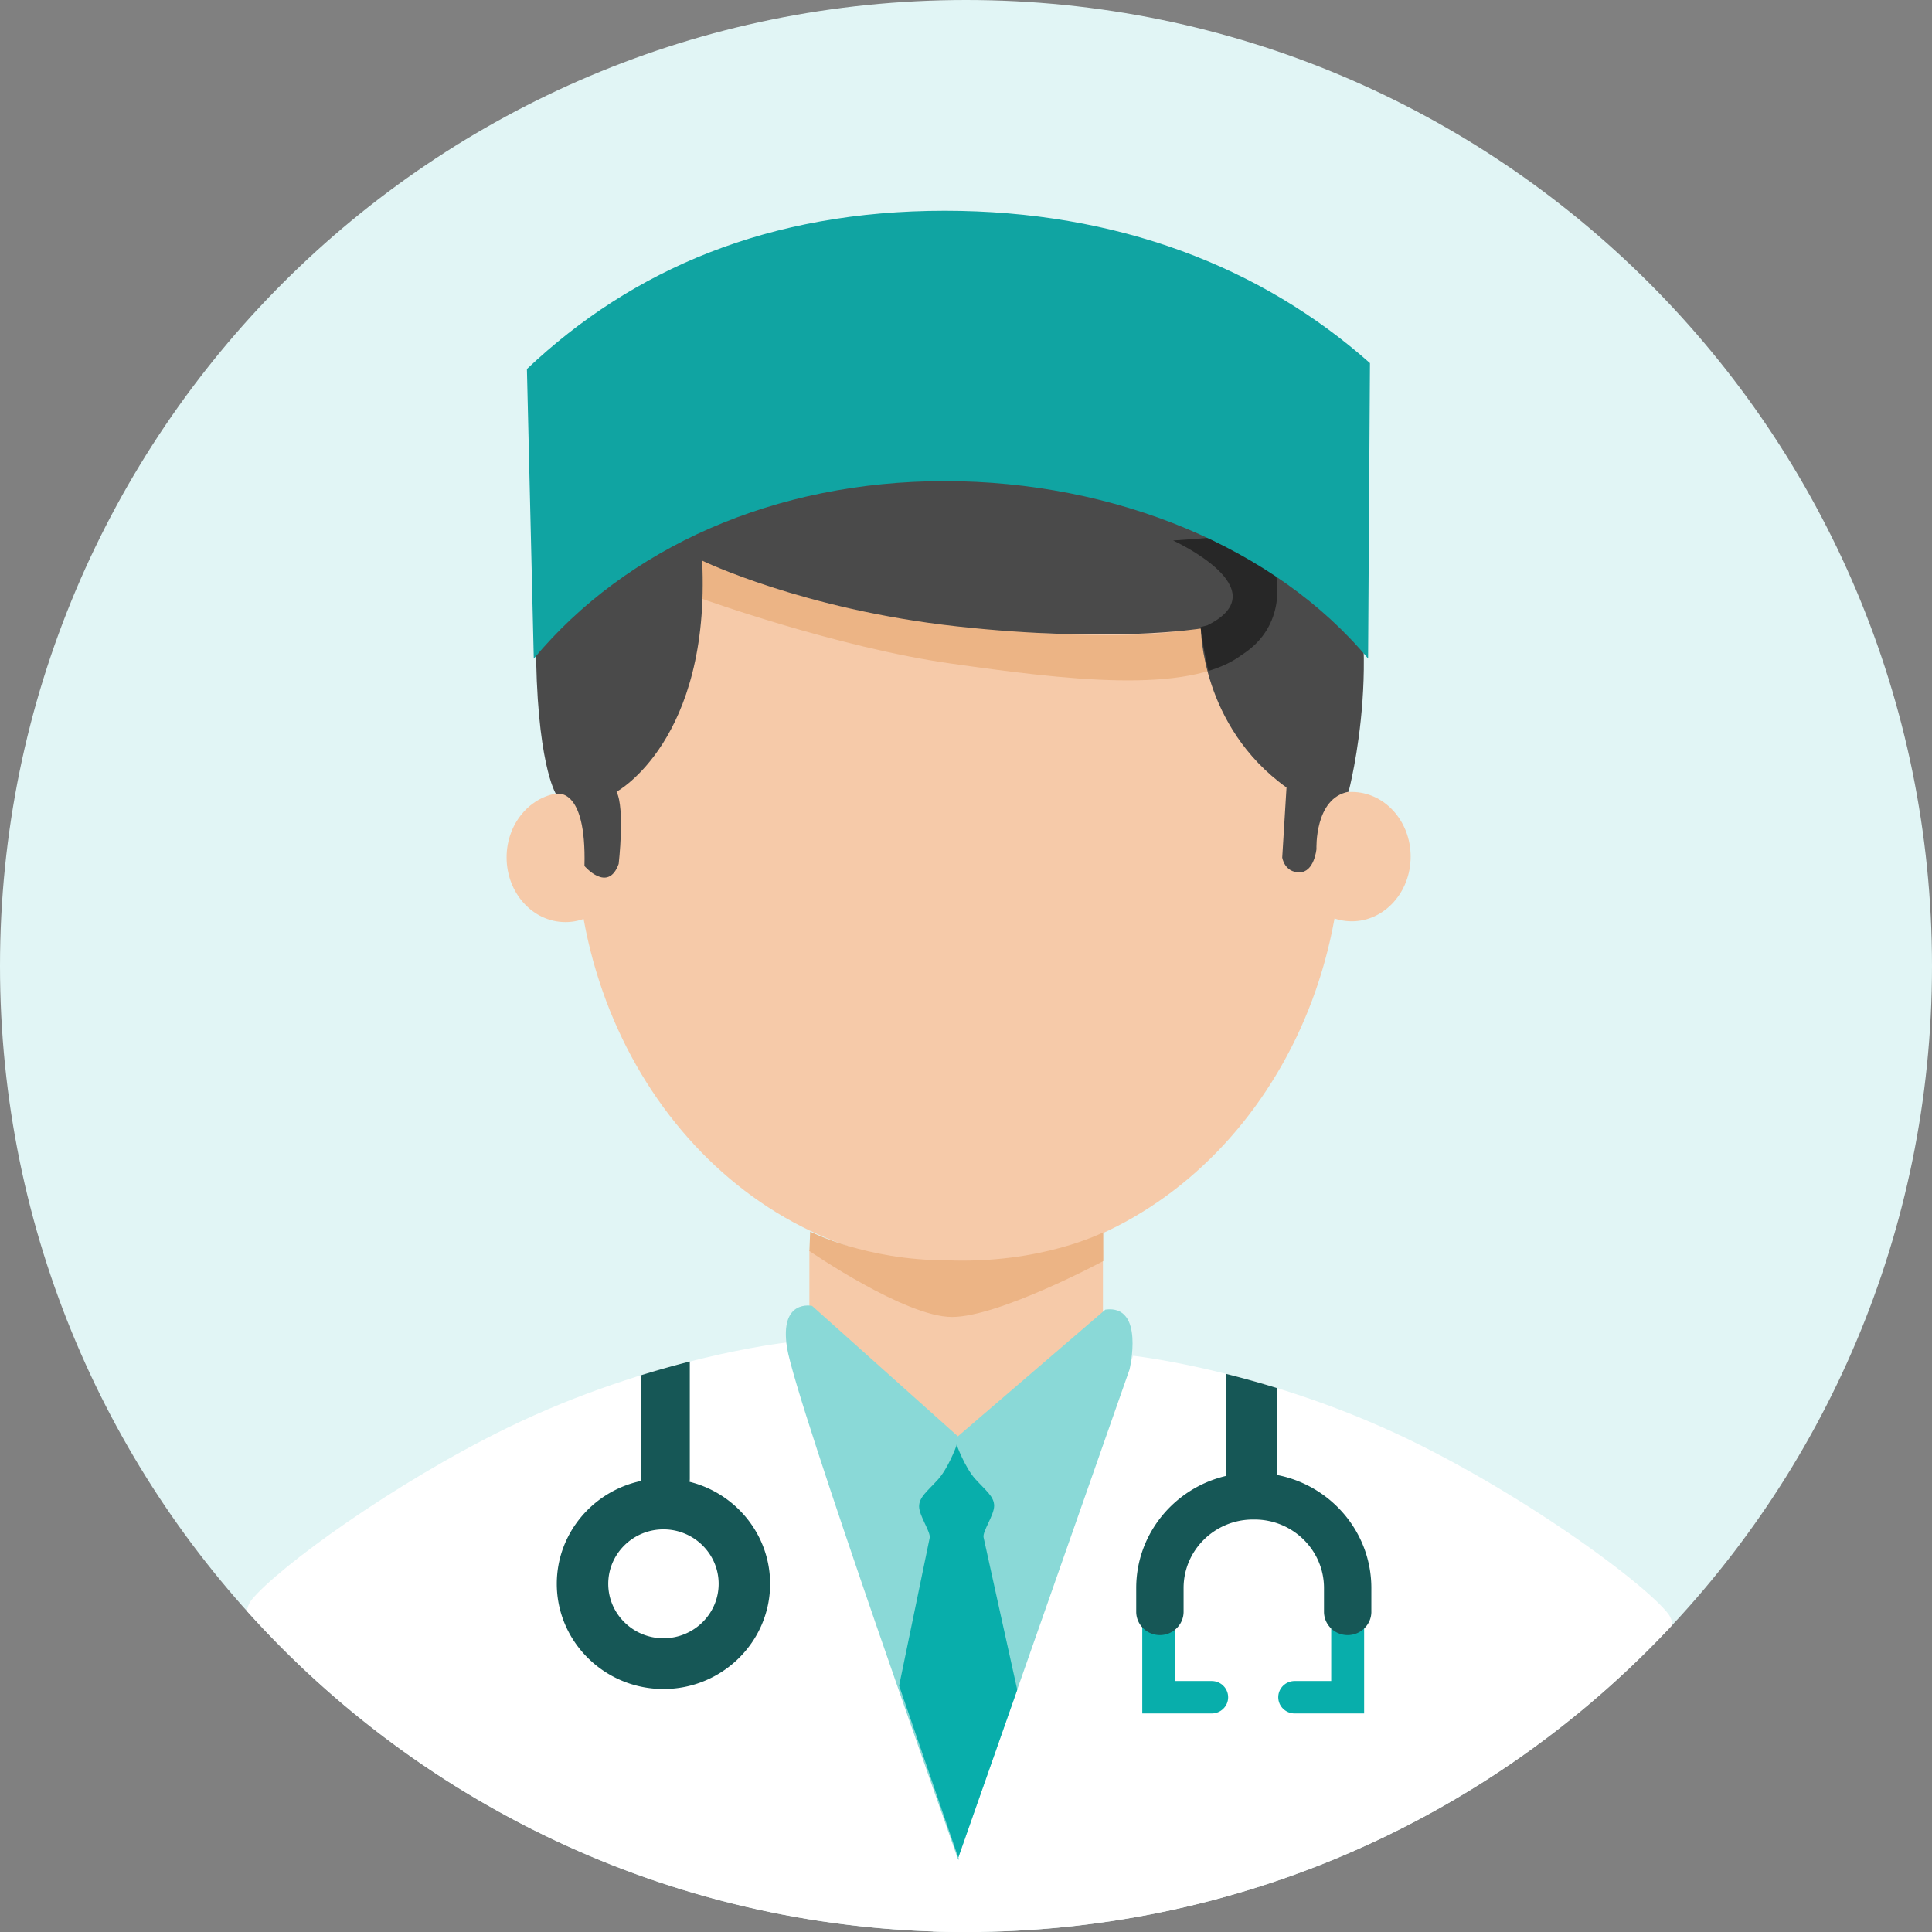 <?xml version="1.0" standalone="no"?><!DOCTYPE svg PUBLIC "-//W3C//DTD SVG 1.1//EN" "http://www.w3.org/Graphics/SVG/1.1/DTD/svg11.dtd"><svg t="1744270252138" class="icon" viewBox="0 0 1024 1024" version="1.1" xmlns="http://www.w3.org/2000/svg" p-id="18716" xmlns:xlink="http://www.w3.org/1999/xlink" width="200" height="200"><rect x="0" y="0" width="1024" height="1024" fill="#808080" stroke="none"/><path d="M0 512c0 282.768 229.232 512 512 512s512-229.232 512-512S794.768 0 512 0 0 229.232 0 512z" fill="#E1F5F5" p-id="18717"></path><path d="M512 1024c147.8 0 280.972-62.627 374.43-162.793a11.799 11.799 0 0 0-2.662-6.414c-14.113-17.157-75.138-61.617-135.517-91.062-76.6-37.357-147.693-45.144-147.693-45.144l-106.263 305.105c5.879 0.195 11.776 0.307 17.706 0.307z" fill="#FFFFFF" p-id="18718"></path><path d="M512 1024c2.802 0 5.595-0.033 8.387-0.074l-103.68-312.343s-71.098 7.782-147.693 45.144c-60.379 29.44-121.409 73.905-135.522 91.062-1.48 1.797-2.327 3.84-2.616 6.097C224.614 958.306 360.634 1024 512 1024z" fill="#FFFFFF" p-id="18719"></path><path d="M428.991 662.621h155.587v101.869l-4.049 5.674H434.115l-5.125-17.091z" fill="#F6CAA9" p-id="18720"></path><path d="M711.377 441.014c0 126.627-90.917 229.278-203.073 229.278-112.156 0-203.078-102.651-203.078-229.283 0-126.627 90.922-229.278 203.078-229.278 112.156 0 203.073 102.651 203.073 229.283" fill="#F6CAA9" p-id="18721"></path><path d="M430.443 692.159s-17.445-3.91-13.289 22.216c4.571 28.746 90.55 270.769 90.55 270.769l90.964-259.244s8.304-34.565-12.777-31.786l-78.187 67.174-77.261-69.129z" fill="#8AD9D7" p-id="18722"></path><path d="M539.164 895.642s-17.236-77.773-17.859-80.859c-0.624-3.086 5.609-11.729 5.609-16.663s-4.366-8.024-9.97-14.196c-5.609-6.177-9.97-18.311-9.97-18.311v0.586c-0.517 1.406-4.622 12.265-9.868 18.032-5.604 6.172-9.965 9.263-9.965 14.196 0 4.938 6.232 13.577 5.609 16.663-0.624 3.086-16.198 78.392-16.198 78.392l31.772 92.281-0.624-0.619 31.465-89.502z" fill="#08AEAB" p-id="18723"></path><path d="M330.901 454.451c0 18.93-13.968 34.281-31.199 34.281-17.231 0-31.199-15.351-31.199-34.281s13.968-34.281 31.199-34.281c17.231 0 31.199 15.351 31.199 34.281m416.777-0.419c0 18.93-13.964 34.281-31.199 34.281-17.226 0-31.195-15.351-31.195-34.285 0-18.93 13.964-34.281 31.195-34.281 17.236 0 31.199 15.351 31.199 34.281" fill="#F6CAA9" p-id="18724"></path><path d="M621.754 286.469s56.72 25.856 18.153 44.963c-35.17 10.11-107.781 3.365-141.815-1.131-34.034-4.492-128.763-35.961-128.763-35.961l2.839 23.04s71.694 25.8 131.593 34.276c59.564 8.429 125.933 16.863 154.298-4.492 24.953-15.732 18.153-42.71 18.153-42.71s31.19-3.37 34.593-10.114l-10.207-19.107s-11.911 6.74-78.848 11.236" fill="#ECB485" p-id="18725"></path><path d="M612.296 134.554c-116.471-19.484-237.48 41.956-266.226 104.899 0 0-51.423-8.993-62.017 98.909 0 65.936 10.594 82.418 10.594 82.418s16.254-4.496 15.127 38.214c0 0 12.474 14.606 18.143-1.126 0 0 3.402-29.221-1.131-38.214 0 0 49.92-26.973 45.382-122.508 0 0 53.318 25.856 135 34.844 81.678 8.988 129.331 1.126 129.331 1.126s0 51.698 45.377 84.294l-2.267 37.087s1.131 7.866 9.076 7.866c7.941 0 9.076-12.362 9.076-12.362s-1.136-26.973 17.017-30.348c0 0 21.551-80.919-5.679-143.863l-74.114-79.798s93.784-41.956-22.691-61.44z" fill="#4A4A4A" p-id="18726"></path><path d="M429.405 652.753s29.491 15.225 72.276 15.225c50.255 2.062 83.07-14.811 83.07-14.811v15.22s-55.245 29.635-80.165 29.635c-24.92 0-75.59-34.979-75.59-34.979l0.41-10.287z" fill="#ECB485" p-id="18727"></path><path d="M723.018 908.176h-36.794c-4.813 0-8.727-3.863-8.727-8.611 0-4.738 3.914-8.602 8.727-8.602h19.344v-31.674c0-4.748 3.919-8.611 8.727-8.611s8.723 3.863 8.723 8.611v48.887z m-80.794 0h-36.799v-48.882c0-4.748 3.914-8.611 8.723-8.611 4.813 0 8.723 3.859 8.723 8.611v31.67h19.354c4.808 0 8.718 3.863 8.718 8.611 0 4.738-3.91 8.597-8.718 8.597z" fill="#08AEAB" p-id="18728"></path><path d="M715.636 294.507l-2.597-8.657-3.933-10.054s-20.419 6.177-87.352 10.673c0 0 56.72 25.856 18.153 44.963-1.164 0.33-2.378 0.647-3.626 0.945 0.898 6.554 2.309 15.472 4.198 23.226 6.805-2.048 12.753-4.803 17.576-8.439 24.958-15.732 18.153-42.71 18.153-42.71s36.026-3.202 39.424-9.947z" fill="#272727" p-id="18729"></path><path d="M351.642 895.209c31.171 0 56.529-25.014 56.529-55.761 0-26.042-18.19-47.96-42.691-54.067 0.074-0.549 0.126-1.112 0.126-1.685v-62.064c-8.657 2.202-17.259 4.622-25.795 7.261-0.047 1.769-0.065 3.519-0.065 5.236v49.571c0 0.41 0.023 0.819 0.061 1.224-25.507 5.385-44.693 27.778-44.693 54.523 0 30.748 25.358 55.761 56.529 55.761z m0-84.62c16.128 0 29.254 12.949 29.254 28.858 0 15.914-13.126 28.858-29.254 28.858-16.128 0-29.254-12.944-29.254-28.858 0-15.909 13.126-28.858 29.254-28.858z m375.203 43.66v-12.581c0-29.645-21.527-54.412-49.967-59.904v-46.047a530.274 530.274 0 0 0-27.243-7.592v54.188c-27.164 6.447-47.416 30.604-47.416 59.355v12.586c0 6.828 5.627 12.381 12.553 12.381 6.921 0 12.553-5.558 12.553-12.381v-12.586c0-20.01 16.496-36.291 36.78-36.291h0.856c20.275 0 36.78 16.282 36.78 36.291v12.586c0 6.828 5.632 12.381 12.553 12.381s12.553-5.553 12.553-12.381z" fill="#165756" p-id="18730"></path><path d="M500.727 111.709C407.594 111.709 335.244 142.634 279.273 195.584L282.913 349.091c48.998-58.796 127.544-94.092 217.805-94.092 90.233 0 175.397 35.277 224.396 94.04L726.109 192.456C668.611 141.405 592.03 111.709 500.727 111.709" fill="#10A4A2" p-id="18731"></path></svg>